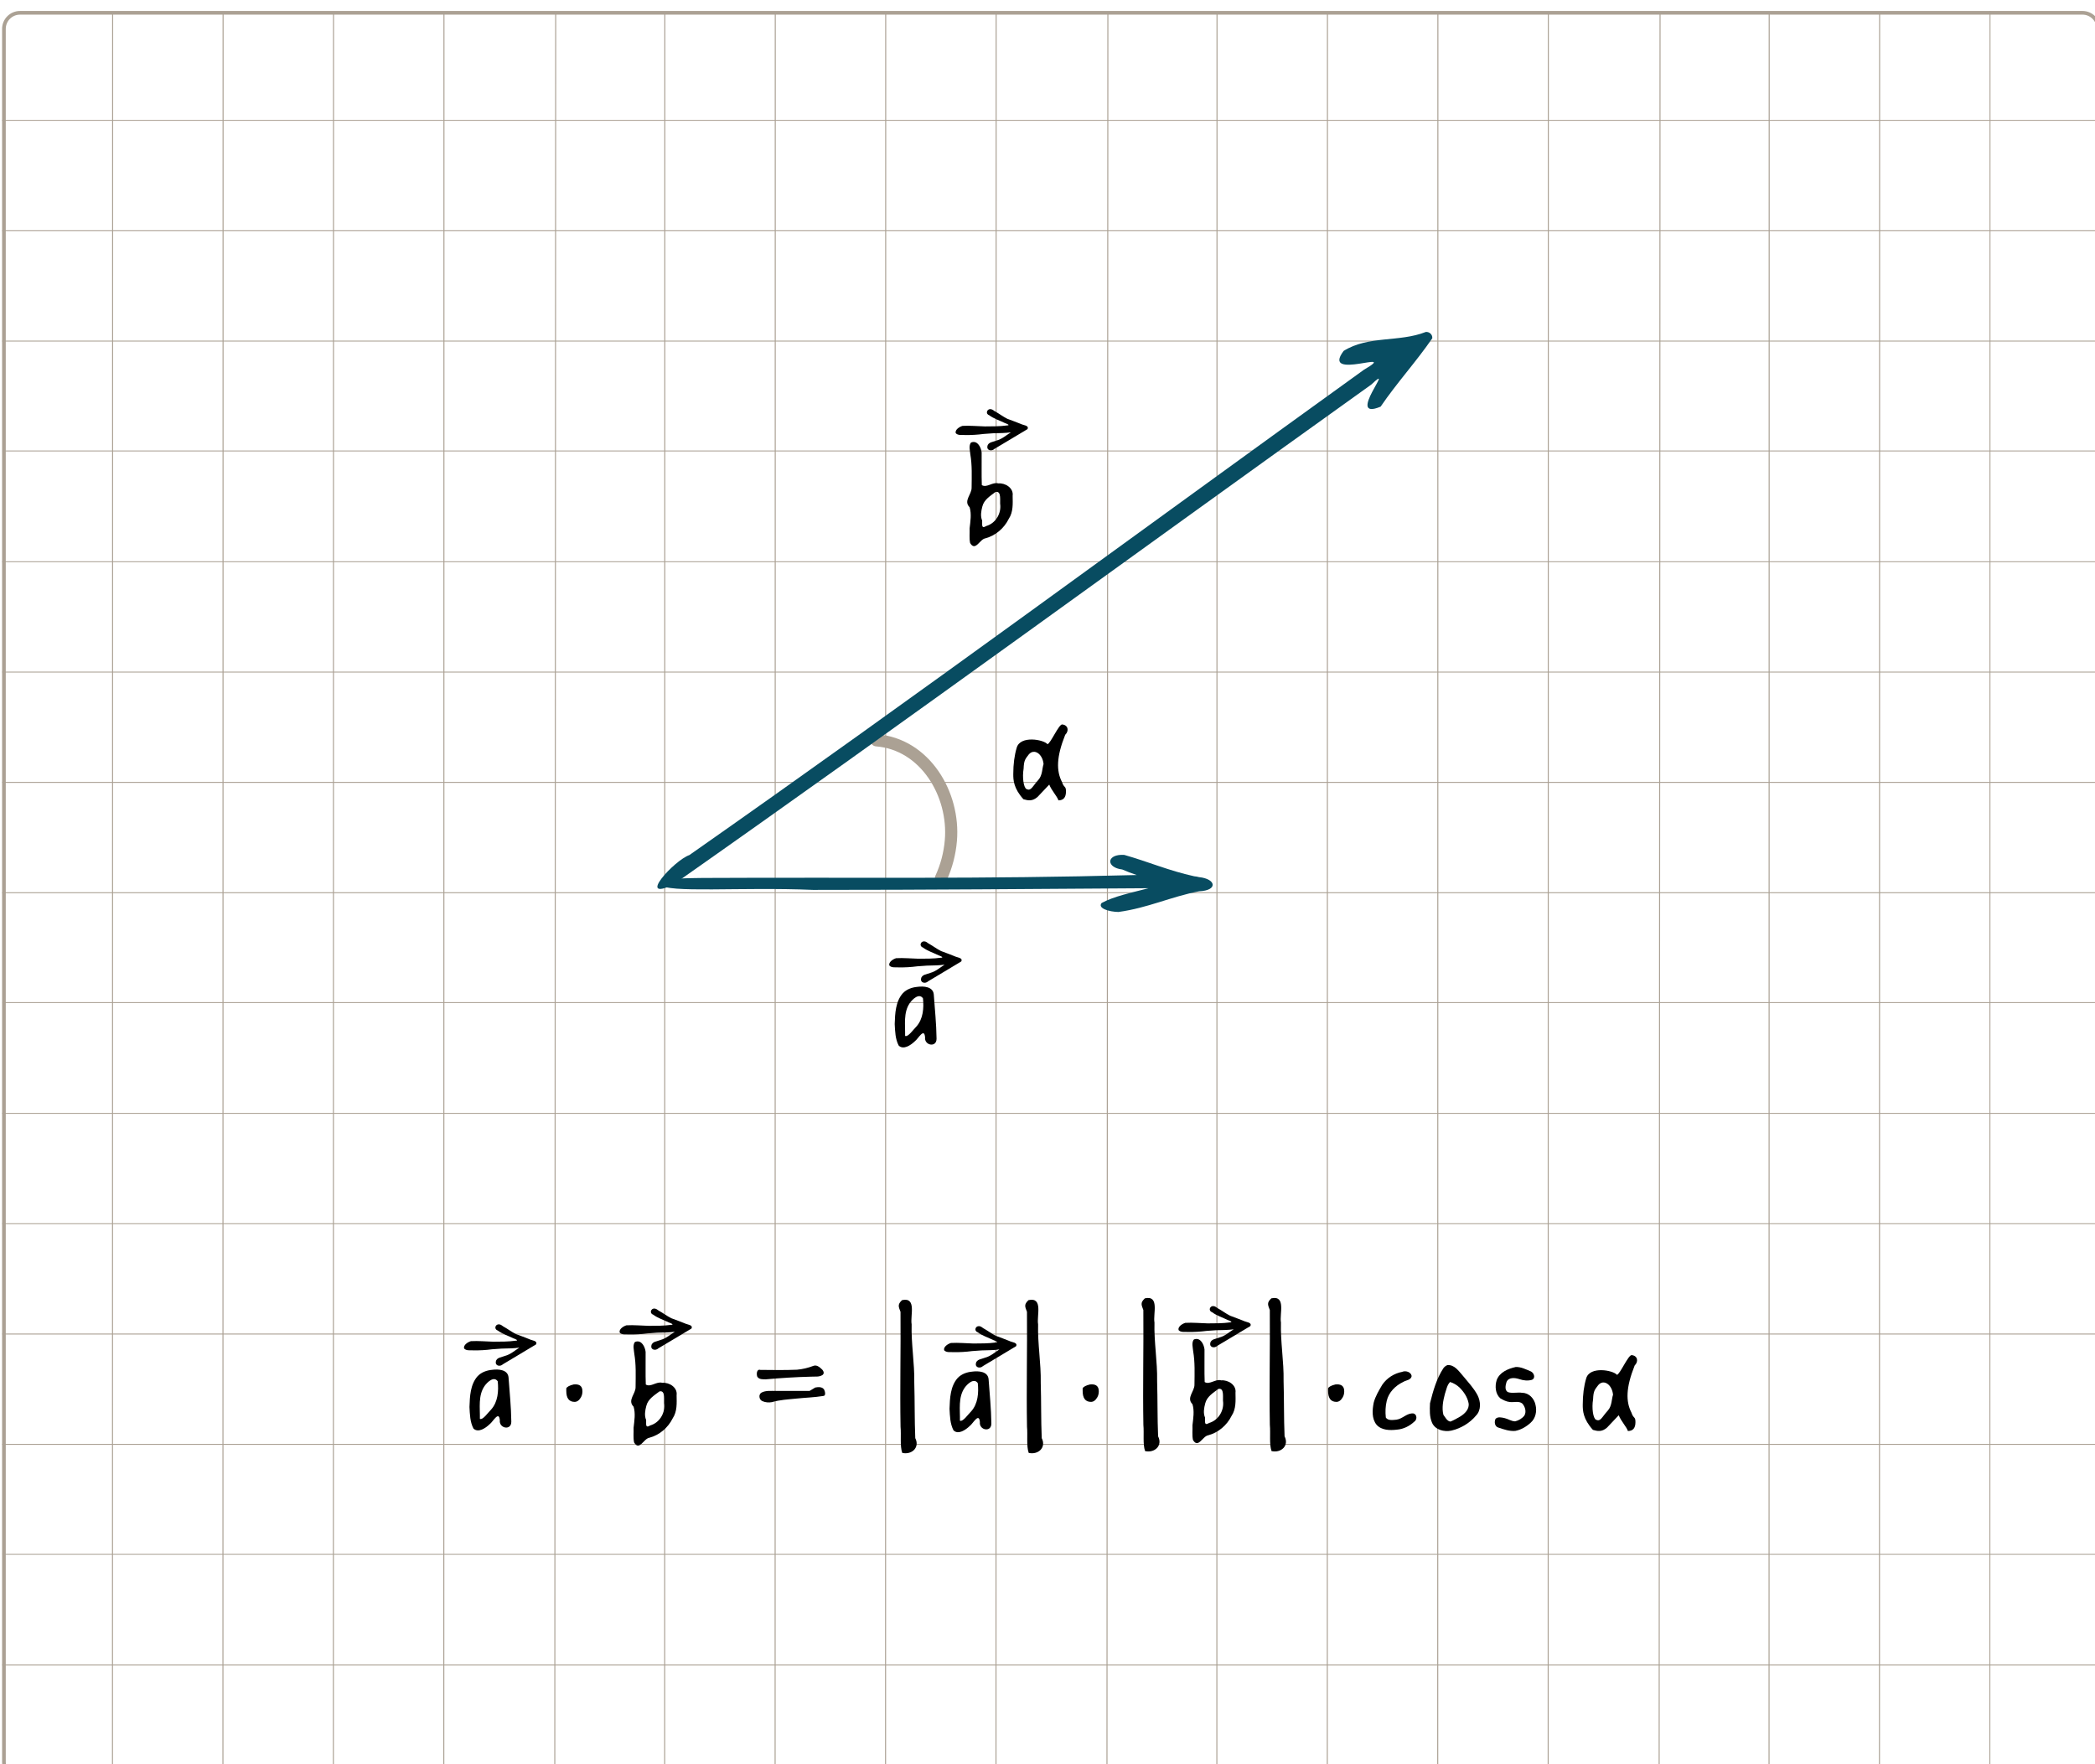 <?xml version="1.0" encoding="UTF-8" standalone="no"?>
<svg
   xmlns:dc="http://purl.org/dc/elements/1.1/"
   xmlns:cc="http://creativecommons.org/ns#"
   xmlns:rdf="http://www.w3.org/1999/02/22-rdf-syntax-ns#"
   xmlns:svg="http://www.w3.org/2000/svg"
   xmlns="http://www.w3.org/2000/svg"
   xmlns:sodipodi="http://sodipodi.sourceforge.net/DTD/sodipodi-0.dtd"
   xmlns:inkscape="http://www.inkscape.org/namespaces/inkscape"
   inkscape:export-ydpi="96"
   inkscape:export-xdpi="96"
   inkscape:export-filename="C:\Users\Bea\Desktop\el telescopio de galileo\dibujos\imagenes_pr\vectores\prodEscalar.png"
   sodipodi:docname="prodEscalar.svg"
   inkscape:version="1.0 (4035a4fb49, 2020-05-01)"
   id="svg1596"
   version="1.1"
   viewBox="0 0 120.65 101.6"
   height="101.6mm"
   width="120.65mm">
  <defs
     id="defs1590">
    <inkscape:path-effect
       effect="simplify"
       id="path-effect3438"
       is_visible="true"
       lpeversion="1"
       steps="1"
       threshold="0.036"
       smooth_angles="360"
       helper_size="0"
       simplify_individual_paths="false"
       simplify_just_coalesce="false" />
  </defs>
  <sodipodi:namedview
     inkscape:snap-nodes="false"
     inkscape:window-maximized="0"
     inkscape:window-y="0"
     inkscape:window-x="24"
     inkscape:window-height="964"
     inkscape:window-width="1743"
     showgrid="false"
     inkscape:document-rotation="0"
     inkscape:current-layer="layer1"
     inkscape:document-units="mm"
     inkscape:cy="185.33059"
     inkscape:cx="123.3105"
     inkscape:zoom="0.9921882"
     inkscape:pageshadow="2"
     inkscape:pageopacity="0.0"
     borderopacity="1.0"
     bordercolor="#666666"
     pagecolor="#ffffff"
     id="base" />
  <g
     style="opacity:0.997"
     transform="translate(-123.371,55.336)"
     id="layer1"
     inkscape:groupmode="layer"
     inkscape:label="Capa 1">
    <path
       style="opacity:0.997;vector-effect:none;fill:none;fill-opacity:1;stroke:#aba194;stroke-width:0.7;stroke-linecap:round;stroke-linejoin:round;stroke-miterlimit:4;stroke-dasharray:none;stroke-dashoffset:0;stroke-opacity:1"
       d="m 173.847,-12.702 c 2.798,0.219 4.513,3.106 4.284,5.774 -0.064,0.749 -0.256,1.488 -0.572,2.171"
       id="path3436"
       inkscape:path-effect="#path-effect3438"
       inkscape:original-d="m 173.84717,-12.701778 c 3.98102,0.51806 5.16243,4.8123168 3.71246,7.9451259" />
    <g
       sodipodi:insensitive="true"
       transform="matrix(0.106,0,0,0.106,47.171,-296.267)"
       style="display:inline"
       id="g4048-3-1">
      <g
         id="g3286-3-6"
         transform="matrix(1,0,0,0.999,8.192982e-5,2.106)"
         style="stroke:#aba194;stroke-width:1;stroke-opacity:1">
        <path
           id="path3256-6-0"
           d="M 720.4,3118.347 H 1859.741"
           style="display:inline;opacity:1;vector-effect:none;fill:none;fill-opacity:1;stroke:#aba194;stroke-width:0.5;stroke-linecap:round;stroke-linejoin:miter;stroke-miterlimit:4;stroke-dasharray:none;stroke-dashoffset:0;stroke-opacity:1"
           inkscape:connector-curvature="0" />
        <path
           id="path3258-0-9"
           d="M 720.408,2818.346 H 1859.75"
           style="display:inline;opacity:1;vector-effect:none;fill:none;fill-opacity:1;stroke:#aba194;stroke-width:0.5;stroke-linecap:round;stroke-linejoin:miter;stroke-miterlimit:4;stroke-dasharray:none;stroke-dashoffset:0;stroke-opacity:1"
           inkscape:connector-curvature="0" />
        <path
           id="path3260-6-78"
           d="M 720.408,2518.346 H 1859.75"
           style="display:inline;opacity:1;vector-effect:none;fill:none;fill-opacity:1;stroke:#aba194;stroke-width:0.5;stroke-linecap:round;stroke-linejoin:miter;stroke-miterlimit:4;stroke-dasharray:none;stroke-dashoffset:0;stroke-opacity:1"
           inkscape:connector-curvature="0" />
        <path
           id="path3262-0-75"
           d="M 720.258,3178.597 H 1859.6"
           style="display:inline;opacity:1;vector-effect:none;fill:none;fill-opacity:1;stroke:#aba194;stroke-width:0.5;stroke-linecap:round;stroke-linejoin:miter;stroke-miterlimit:4;stroke-dasharray:none;stroke-dashoffset:0;stroke-opacity:1"
           inkscape:connector-curvature="0" />
        <path
           id="path3264-0-34"
           d="M 720.258,3058.597 H 1859.6"
           style="display:inline;opacity:1;vector-effect:none;fill:none;fill-opacity:1;stroke:#aba194;stroke-width:0.5;stroke-linecap:round;stroke-linejoin:miter;stroke-miterlimit:4;stroke-dasharray:none;stroke-dashoffset:0;stroke-opacity:1"
           inkscape:connector-curvature="0" />
        <path
           id="path3266-8-0"
           d="M 720.267,2998.597 H 1859.608"
           style="display:inline;opacity:1;vector-effect:none;fill:none;fill-opacity:1;stroke:#aba194;stroke-width:0.5;stroke-linecap:round;stroke-linejoin:miter;stroke-miterlimit:4;stroke-dasharray:none;stroke-dashoffset:0;stroke-opacity:1"
           inkscape:connector-curvature="0" />
        <path
           id="path3268-5-2"
           d="M 720.267,2938.597 H 1859.608"
           style="display:inline;opacity:1;vector-effect:none;fill:none;fill-opacity:1;stroke:#aba194;stroke-width:0.5;stroke-linecap:round;stroke-linejoin:miter;stroke-miterlimit:4;stroke-dasharray:none;stroke-dashoffset:0;stroke-opacity:1"
           inkscape:connector-curvature="0" />
        <path
           id="path3270-2-3"
           d="M 720.267,2878.596 H 1859.608"
           style="display:inline;opacity:1;vector-effect:none;fill:none;fill-opacity:1;stroke:#aba194;stroke-width:0.5;stroke-linecap:round;stroke-linejoin:miter;stroke-miterlimit:4;stroke-dasharray:none;stroke-dashoffset:0;stroke-opacity:1"
           inkscape:connector-curvature="0" />
        <path
           id="path3272-0-06"
           d="M 720.258,2758.597 H 1859.6"
           style="display:inline;opacity:1;vector-effect:none;fill:none;fill-opacity:1;stroke:#aba194;stroke-width:0.5;stroke-linecap:round;stroke-linejoin:miter;stroke-miterlimit:4;stroke-dasharray:none;stroke-dashoffset:0;stroke-opacity:1"
           inkscape:connector-curvature="0" />
        <path
           id="path3274-4-9"
           d="M 720.267,2698.596 H 1859.608"
           style="display:inline;opacity:1;vector-effect:none;fill:none;fill-opacity:1;stroke:#aba194;stroke-width:0.5;stroke-linecap:round;stroke-linejoin:miter;stroke-miterlimit:4;stroke-dasharray:none;stroke-dashoffset:0;stroke-opacity:1"
           inkscape:connector-curvature="0" />
        <path
           id="path3276-9-5"
           d="M 720.267,2638.597 H 1859.608"
           style="display:inline;opacity:1;vector-effect:none;fill:none;fill-opacity:1;stroke:#aba194;stroke-width:0.5;stroke-linecap:round;stroke-linejoin:miter;stroke-miterlimit:4;stroke-dasharray:none;stroke-dashoffset:0;stroke-opacity:1"
           inkscape:connector-curvature="0" />
        <path
           id="path3278-6-6"
           d="M 720.267,2578.596 H 1859.608"
           style="display:inline;opacity:1;vector-effect:none;fill:none;fill-opacity:1;stroke:#aba194;stroke-width:0.5;stroke-linecap:round;stroke-linejoin:miter;stroke-miterlimit:4;stroke-dasharray:none;stroke-dashoffset:0;stroke-opacity:1"
           inkscape:connector-curvature="0" />
        <path
           id="path3280-7-49"
           d="M 720.258,2458.596 H 1859.6"
           style="display:inline;opacity:1;vector-effect:none;fill:none;fill-opacity:1;stroke:#aba194;stroke-width:0.5;stroke-linecap:round;stroke-linejoin:miter;stroke-miterlimit:4;stroke-dasharray:none;stroke-dashoffset:0;stroke-opacity:1"
           inkscape:connector-curvature="0" />
        <path
           id="path3282-6-7"
           d="M 720.258,2398.596 H 1859.6"
           style="display:inline;opacity:1;vector-effect:none;fill:none;fill-opacity:1;stroke:#aba194;stroke-width:0.5;stroke-linecap:round;stroke-linejoin:miter;stroke-miterlimit:4;stroke-dasharray:none;stroke-dashoffset:0;stroke-opacity:1"
           inkscape:connector-curvature="0" />
        <path
           id="path3284-4-8"
           d="M 720.25,2338.551 H 1859.591"
           style="display:inline;opacity:1;vector-effect:none;fill:none;fill-opacity:1;stroke:#aba194;stroke-width:0.5;stroke-linecap:round;stroke-linejoin:miter;stroke-miterlimit:4;stroke-dasharray:none;stroke-dashoffset:0;stroke-opacity:1"
           inkscape:connector-curvature="0" />
      </g>
      <g
         id="g3324-8-7"
         transform="translate(-0.295,3.9377718e-5)"
         style="stroke:#aba194;stroke-opacity:1">
        <path
           sodipodi:nodetypes="cc"
           inkscape:connector-curvature="0"
           id="path3288-1-0"
           d="m 960.292,2158.713 -0.084,1199.966"
           style="display:inline;opacity:1;vector-effect:none;fill:none;fill-opacity:1;stroke:#aba194;stroke-width:0.559;stroke-linecap:round;stroke-linejoin:miter;stroke-miterlimit:4;stroke-dasharray:none;stroke-dashoffset:0;stroke-opacity:1"
           transform="matrix(1,0,0,0.8,-179.928,553.125)" />
        <path
           sodipodi:nodetypes="cc"
           inkscape:connector-curvature="0"
           id="path3290-3-98"
           d="m 1020.292,2158.713 -0.084,1199.966"
           style="display:inline;opacity:1;vector-effect:none;fill:none;fill-opacity:1;stroke:#aba194;stroke-width:0.559;stroke-linecap:round;stroke-linejoin:miter;stroke-miterlimit:4;stroke-dasharray:none;stroke-dashoffset:0;stroke-opacity:1"
           transform="matrix(1,0,0,0.8,-179.928,553.125)" />
        <path
           sodipodi:nodetypes="cc"
           inkscape:connector-curvature="0"
           id="path3292-8-9"
           d="m 1080.292,2158.713 -0.084,1199.966"
           style="display:inline;opacity:1;vector-effect:none;fill:none;fill-opacity:1;stroke:#aba194;stroke-width:0.559;stroke-linecap:round;stroke-linejoin:miter;stroke-miterlimit:4;stroke-dasharray:none;stroke-dashoffset:0;stroke-opacity:1"
           transform="matrix(1,0,0,0.8,-179.928,553.125)" />
        <path
           sodipodi:nodetypes="cc"
           inkscape:connector-curvature="0"
           id="path3294-3-7"
           d="m 1140.292,2158.713 -0.084,1199.966"
           style="display:inline;opacity:1;vector-effect:none;fill:none;fill-opacity:1;stroke:#aba194;stroke-width:0.559;stroke-linecap:round;stroke-linejoin:miter;stroke-miterlimit:4;stroke-dasharray:none;stroke-dashoffset:0;stroke-opacity:1"
           transform="matrix(1,0,0,0.8,-179.928,553.125)" />
        <path
           sodipodi:nodetypes="cc"
           inkscape:connector-curvature="0"
           id="path3296-5-6"
           d="m 1260.292,2158.713 -0.084,1199.966"
           style="display:inline;opacity:1;vector-effect:none;fill:none;fill-opacity:1;stroke:#aba194;stroke-width:0.559;stroke-linecap:round;stroke-linejoin:miter;stroke-miterlimit:4;stroke-dasharray:none;stroke-dashoffset:0;stroke-opacity:1"
           transform="matrix(1,0,0,0.8,-179.928,553.125)" />
        <path
           sodipodi:nodetypes="cc"
           inkscape:connector-curvature="0"
           id="path3298-4-67"
           d="m 1320.292,2158.713 -0.084,1199.966"
           style="display:inline;opacity:1;vector-effect:none;fill:none;fill-opacity:1;stroke:#aba194;stroke-width:0.559;stroke-linecap:round;stroke-linejoin:miter;stroke-miterlimit:4;stroke-dasharray:none;stroke-dashoffset:0;stroke-opacity:1"
           transform="matrix(1,0,0,0.8,-179.928,553.125)" />
        <path
           sodipodi:nodetypes="cc"
           inkscape:connector-curvature="0"
           id="path3300-7-5"
           d="m 1380.292,2158.713 -0.084,1199.966"
           style="display:inline;opacity:1;vector-effect:none;fill:none;fill-opacity:1;stroke:#aba194;stroke-width:0.559;stroke-linecap:round;stroke-linejoin:miter;stroke-miterlimit:4;stroke-dasharray:none;stroke-dashoffset:0;stroke-opacity:1"
           transform="matrix(1,0,0,0.8,-179.928,553.125)" />
        <path
           sodipodi:nodetypes="cc"
           inkscape:connector-curvature="0"
           id="path3302-8-4"
           d="m 1440.292,2158.713 -0.084,1199.966"
           style="display:inline;opacity:1;vector-effect:none;fill:none;fill-opacity:1;stroke:#aba194;stroke-width:0.559;stroke-linecap:round;stroke-linejoin:miter;stroke-miterlimit:4;stroke-dasharray:none;stroke-dashoffset:0;stroke-opacity:1"
           transform="matrix(1,0,0,0.8,-179.928,553.125)" />
        <path
           sodipodi:nodetypes="cc"
           inkscape:connector-curvature="0"
           id="path3304-0-1"
           d="m 1560.292,2158.713 -0.084,1199.966"
           style="display:inline;opacity:1;vector-effect:none;fill:none;fill-opacity:1;stroke:#aba194;stroke-width:0.559;stroke-linecap:round;stroke-linejoin:miter;stroke-miterlimit:4;stroke-dasharray:none;stroke-dashoffset:0;stroke-opacity:1"
           transform="matrix(1,0,0,0.8,-179.928,553.125)" />
        <path
           sodipodi:nodetypes="cc"
           inkscape:connector-curvature="0"
           id="path3306-8-3"
           d="m 1620.292,2158.713 -0.084,1199.966"
           style="display:inline;opacity:1;vector-effect:none;fill:none;fill-opacity:1;stroke:#aba194;stroke-width:0.559;stroke-linecap:round;stroke-linejoin:miter;stroke-miterlimit:4;stroke-dasharray:none;stroke-dashoffset:0;stroke-opacity:1"
           transform="matrix(1,0,0,0.8,-179.928,553.125)" />
        <path
           sodipodi:nodetypes="cc"
           inkscape:connector-curvature="0"
           id="path3308-6-3"
           d="m 1680.292,2158.713 -0.084,1199.966"
           style="display:inline;opacity:1;vector-effect:none;fill:none;fill-opacity:1;stroke:#aba194;stroke-width:0.559;stroke-linecap:round;stroke-linejoin:miter;stroke-miterlimit:4;stroke-dasharray:none;stroke-dashoffset:0;stroke-opacity:1"
           transform="matrix(1,0,0,0.8,-179.928,553.125)" />
        <path
           sodipodi:nodetypes="cc"
           inkscape:connector-curvature="0"
           id="path3310-3-1"
           d="m 1740.292,2158.713 -0.084,1199.966"
           style="display:inline;opacity:1;vector-effect:none;fill:none;fill-opacity:1;stroke:#aba194;stroke-width:0.559;stroke-linecap:round;stroke-linejoin:miter;stroke-miterlimit:4;stroke-dasharray:none;stroke-dashoffset:0;stroke-opacity:1"
           transform="matrix(1,0,0,0.8,-179.928,553.125)" />
        <path
           sodipodi:nodetypes="cc"
           inkscape:connector-curvature="0"
           id="path3312-5-0"
           d="m 1860.292,2158.713 -0.084,1199.966"
           style="display:inline;opacity:1;vector-effect:none;fill:none;fill-opacity:1;stroke:#aba194;stroke-width:0.559;stroke-linecap:round;stroke-linejoin:miter;stroke-miterlimit:4;stroke-dasharray:none;stroke-dashoffset:0;stroke-opacity:1"
           transform="matrix(1,0,0,0.8,-179.928,553.125)" />
        <path
           sodipodi:nodetypes="cc"
           inkscape:connector-curvature="0"
           id="path3314-1-04"
           d="m 1800.997,2159.012 -0.494,1199.368"
           style="display:inline;opacity:1;vector-effect:none;fill:none;fill-opacity:1;stroke:#aba194;stroke-width:0.559;stroke-linecap:round;stroke-linejoin:miter;stroke-miterlimit:4;stroke-dasharray:none;stroke-dashoffset:0;stroke-opacity:1"
           transform="matrix(1,0,0,0.8,-179.928,553.125)" />
        <path
           sodipodi:nodetypes="cc"
           inkscape:connector-curvature="0"
           id="path3316-8-3"
           d="m 1200.997,2159.012 -0.494,1199.368"
           style="display:inline;opacity:1;vector-effect:none;fill:none;fill-opacity:1;stroke:#aba194;stroke-width:0.559;stroke-linecap:round;stroke-linejoin:miter;stroke-miterlimit:4;stroke-dasharray:none;stroke-dashoffset:0;stroke-opacity:1"
           transform="matrix(1,0,0,0.8,-179.928,553.125)" />
        <path
           sodipodi:nodetypes="cc"
           inkscape:connector-curvature="0"
           id="path3318-8-2"
           d="m 1500.997,2159.012 -0.494,1199.368"
           style="display:inline;opacity:1;vector-effect:none;fill:none;fill-opacity:1;stroke:#aba194;stroke-width:0.559;stroke-linecap:round;stroke-linejoin:miter;stroke-miterlimit:4;stroke-dasharray:none;stroke-dashoffset:0;stroke-opacity:1"
           transform="matrix(1,0,0,0.8,-179.928,553.125)" />
        <path
           sodipodi:nodetypes="cc"
           inkscape:connector-curvature="0"
           id="path3320-7-5"
           d="m 1800.292,2278.713 -0.084,1199.966"
           style="display:inline;opacity:1;vector-effect:none;fill:none;fill-opacity:1;stroke:#aba194;stroke-width:0.559;stroke-linecap:round;stroke-linejoin:miter;stroke-miterlimit:4;stroke-dasharray:none;stroke-dashoffset:0;stroke-opacity:1"
           transform="matrix(1,0,0,0.8,-59.943,457.211)" />
        <path
           style="display:inline;opacity:1;vector-effect:none;fill:none;fill-opacity:1;stroke:#aba194;stroke-width:0.5;stroke-linecap:round;stroke-linejoin:miter;stroke-miterlimit:4;stroke-dasharray:none;stroke-dashoffset:0;stroke-opacity:1"
           d="m 1800.334,2279.178 -0.084,959.458"
           id="path3322-6-3"
           inkscape:connector-curvature="0"
           sodipodi:nodetypes="cc" />
      </g>
      <path
         d="M 729.756,2279.89 H 1850.244 c 4.851,0 8.756,3.905 8.756,8.756 v 941.489 c 0,4.851 -3.905,8.755 -8.756,8.755 H 729.756 c -4.851,0 -8.756,-3.905 -8.756,-8.755 v -941.489 c 0,-4.851 3.905,-8.756 8.756,-8.756 z"
         style="opacity:1;vector-effect:none;fill:none;fill-opacity:1;fill-rule:evenodd;stroke:#aba194;stroke-width:2;stroke-linecap:round;stroke-linejoin:round;stroke-miterlimit:4;stroke-dasharray:none;stroke-dashoffset:0;stroke-opacity:1"
         id="rect3392-2-03" />
    </g>
    <path
       d="m 187.935,-6.105 c -0.853,0.033 -0.836,0.734 0.064,0.842 0.265,0.117 0.545,0.222 0.834,0.319 -9.156,0.244 -15.892,0.123 -25.002,0.169 -0.323,0.016 -2.718,-0.027 -2.451,0.373 0.395,0.519 4.654,0.137 8.813,0.314 6.578,0.002 12.744,-0.055 19.324,-0.096 -0.956,0.251 -1.988,0.46 -2.704,0.851 -0.247,0.31 0.44,0.508 0.965,0.517 1.684,-0.226 3.017,-0.878 4.65,-1.191 1.096,-0.046 0.988,-0.717 -0.01,-0.816 -0.081,-0.025 -0.174,-0.038 -0.269,-0.048 -1.443,-0.314 -2.688,-0.852 -4.031,-1.231 -0.065,-0.004 -0.125,-0.005 -0.182,-0.002 z"
       style="font-style:normal;font-variant:normal;font-weight:normal;font-stretch:normal;font-size:medium;line-height:1.25;font-family:'Gapstown Small AH';-inkscape-font-specification:'Gapstown Small AH';font-variant-ligatures:normal;font-variant-position:normal;font-variant-caps:normal;font-variant-numeric:normal;font-variant-alternates:normal;font-feature-settings:normal;text-indent:0;text-align:start;text-decoration:none;text-decoration-line:none;text-decoration-style:solid;text-decoration-color:#000000;letter-spacing:0px;word-spacing:0px;text-transform:none;writing-mode:lr-tb;direction:ltr;text-orientation:mixed;dominant-baseline:auto;baseline-shift:baseline;text-anchor:start;white-space:normal;shape-padding:0;display:inline;fill:#084c61;fill-opacity:1;stroke:#000000;stroke-width:0;stroke-linecap:round;stroke-linejoin:round;stroke-miterlimit:4;stroke-dasharray:none;stroke-dashoffset:0;stroke-opacity:1"
       id="path4848-6"
       sodipodi:nodetypes="ccccccccccccccc" />
    <path
       d="m 205.478,-36.217 c -1.527,0.601 -3.293,0.196 -4.727,1.089 -1.341,1.778 3.297,-0.162 1.175,1.081 -12.948,9.323 -25.807,18.815 -38.853,27.953 -0.875,0.301 -3.083,2.722 -0.928,1.701 13.474,-9.457 26.793,-19.212 40.199,-28.796 1.499,-1.419 -1.548,2.135 0.536,1.272 0.931,-1.368 2.069,-2.612 2.976,-3.938 0.02,-0.236 -0.194,-0.387 -0.377,-0.362 z"
       style="font-style:normal;font-variant:normal;font-weight:normal;font-stretch:normal;font-size:medium;line-height:1.25;font-family:'Gapstown Small AH';-inkscape-font-specification:'Gapstown Small AH';font-variant-ligatures:normal;font-variant-position:normal;font-variant-caps:normal;font-variant-numeric:normal;font-variant-alternates:normal;font-feature-settings:normal;text-indent:0;text-align:start;text-decoration:none;text-decoration-line:none;text-decoration-style:solid;text-decoration-color:#000000;letter-spacing:0px;word-spacing:0px;text-transform:none;writing-mode:lr-tb;direction:ltr;text-orientation:mixed;dominant-baseline:auto;baseline-shift:baseline;text-anchor:start;white-space:normal;shape-padding:0;display:inline;fill:#084c61;fill-opacity:1;stroke:#000000;stroke-width:0;stroke-linecap:round;stroke-linejoin:round;stroke-miterlimit:4;stroke-dasharray:none;stroke-dashoffset:0;stroke-opacity:1"
       id="path4832-9" />
    <g
       transform="matrix(0.648,0,0,0.648,93.491,11.016)"
       style="font-style:normal;font-variant:normal;font-weight:normal;font-stretch:normal;font-size:16.933px;line-height:1.25;font-family:'Gapstown Small AH';-inkscape-font-specification:'Gapstown Small AH';font-variant-ligatures:normal;font-variant-position:normal;font-variant-caps:normal;font-variant-numeric:normal;font-variant-alternates:normal;font-feature-settings:normal;text-indent:0;text-align:center;text-decoration:none;text-decoration-line:none;text-decoration-style:solid;text-decoration-color:#000000;letter-spacing:0px;word-spacing:0px;text-transform:none;writing-mode:lr-tb;direction:ltr;text-orientation:mixed;dominant-baseline:auto;baseline-shift:baseline;text-anchor:middle;white-space:normal;shape-padding:0;opacity:1;vector-effect:none;fill:#000000;fill-opacity:1;stroke:#000000;stroke-width:0;stroke-linecap:round;stroke-linejoin:round;stroke-miterlimit:4;stroke-dasharray:none;stroke-dashoffset:0;stroke-opacity:1"
       id="text3112-5-9"
       aria-label="a">
      <path
         sodipodi:nodetypes="cccccccccccccccscccc"
         id="path3114-2-6"
         style="stroke-width:0"
         d="m 139.2,-36.259 c 0.263,-0.029 1.01,-1.781 1.311,-1.752 0.526,0.049 0.632,0.565 0.266,0.923 -0.786,1.976 -0.795,3.206 -0.281,4.196 0.176,0.55 0.352,0.306 0.352,0.838 0,0.526 -0.224,0.788 -0.671,0.788 -0.128,-0.383 -0.593,-0.849 -0.817,-1.401 -0.662,0.701 -1.007,1.066 -1.036,1.095 -0.457,0.399 -0.829,0.33 -1.257,0.206 -0.883,-0.974 -0.904,-1.72 -0.903,-2.235 0,-0.886 0.102,-1.669 0.307,-2.35 0.321,-1.1 2.393,-0.72 2.731,-0.309 z m -1.648,0.899 c -0.321,0.428 -0.44,0.508 -0.47,1.277 -0.131,0.777 -0.002,1.698 0.266,1.819 0.405,0.183 0.493,-0.211 1.048,-0.824 0.37,-0.409 0.332,-1.043 0.459,-1.403 -0.086,-0.911 -0.832,-1.403 -1.302,-0.868 z" />
    </g>
    <g
       transform="matrix(0.978,0,0,0.978,-17.673,61.693)"
       style="font-style:normal;font-variant:normal;font-weight:normal;font-stretch:normal;font-size:16.933px;line-height:1.25;font-family:'Gapstown Small AH';-inkscape-font-specification:'Gapstown Small AH';font-variant-ligatures:normal;font-variant-position:normal;font-variant-caps:normal;font-variant-numeric:normal;font-variant-alternates:normal;font-feature-settings:normal;text-indent:0;text-align:center;text-decoration:none;text-decoration-line:none;text-decoration-style:solid;text-decoration-color:#000000;letter-spacing:0px;word-spacing:0px;text-transform:none;writing-mode:lr-tb;direction:ltr;text-orientation:mixed;dominant-baseline:auto;baseline-shift:baseline;text-anchor:middle;white-space:normal;shape-padding:0;opacity:0.991;vector-effect:none;fill:#000000;fill-opacity:1;stroke:#000000;stroke-width:0;stroke-linecap:round;stroke-linejoin:round;stroke-miterlimit:4;stroke-dasharray:none;stroke-dashoffset:0;stroke-opacity:1"
       id="text2904-92-8"
       aria-label="=">
      <path
         d="m 192.131,-39.239 c 0.158,-0.049 0.308,0.043 0.418,0.148 0.115,0.083 0.257,0.274 0.106,0.392 -0.209,0.142 -0.472,0.082 -0.708,0.103 -0.88,0.021 -1.758,0.079 -2.635,0.156 -0.177,-4.19e-4 -0.401,0.014 -0.504,-0.16 -0.056,-0.144 -0.037,-0.462 0.185,-0.396 0.719,0.009 1.438,0.018 2.156,-0.011 0.336,-0.029 0.667,-0.113 0.982,-0.232 z m 0.088,1.281 c 0.178,-0.033 0.416,-0.054 0.528,0.124 0.053,0.109 0.119,0.375 -0.061,0.375 -0.523,0.085 -1.055,0.097 -1.581,0.153 -0.48,0.049 -0.968,0.072 -1.433,0.209 -0.189,0.035 -0.395,0.018 -0.57,-0.063 -0.19,-0.084 -0.235,-0.392 -0.043,-0.499 0.258,-0.138 0.56,-0.091 0.842,-0.1 0.663,0 1.327,0 1.99,0 0.109,-0.066 0.219,-0.131 0.328,-0.197 z"
         style="font-size:12.7px;stroke-width:0"
         id="path2906-9-7" />
    </g>
    <g
       transform="translate(53.408,-6.322)"
       id="g4415">
      <g
         aria-label="cos"
         id="text1215"
         style="font-style:normal;font-variant:normal;font-weight:normal;font-stretch:normal;font-size:16.933px;line-height:1.25;font-family:'Gapstown Small AH';-inkscape-font-specification:'Gapstown Small AH';font-variant-ligatures:normal;font-variant-position:normal;font-variant-caps:normal;font-variant-numeric:normal;font-variant-alternates:normal;font-feature-settings:normal;text-indent:0;text-align:center;text-decoration:none;text-decoration-line:none;text-decoration-style:solid;text-decoration-color:#000000;letter-spacing:0px;word-spacing:0px;text-transform:none;writing-mode:lr-tb;direction:ltr;text-orientation:mixed;dominant-baseline:auto;baseline-shift:baseline;text-anchor:middle;white-space:normal;shape-padding:0;opacity:0.997;vector-effect:none;fill:#000000;fill-opacity:1;stroke:#000000;stroke-width:0;stroke-linecap:round;stroke-linejoin:round;stroke-miterlimit:4;stroke-dasharray:none;stroke-dashoffset:0;stroke-opacity:1"
         transform="translate(-23.846,66.486)">
        <path
           id="path1217"
           style="font-size:8.467px;stroke-width:0"
           d="m 174.562,-36.497 c 0.195,-0.085 0.504,0.006 0.542,0.235 -0.023,0.246 -0.328,0.242 -0.491,0.35 -0.446,0.212 -0.83,0.596 -0.943,1.089 -0.076,0.313 -0.087,0.639 -0.052,0.958 0.128,0.195 0.412,0.139 0.611,0.123 0.356,-0.044 0.613,-0.402 0.986,-0.358 0.213,0.061 0.211,0.37 0.035,0.478 -0.271,0.253 -0.618,0.423 -0.99,0.454 -0.403,0.048 -0.884,0.044 -1.177,-0.283 -0.285,-0.357 -0.246,-0.853 -0.162,-1.274 0.097,-0.37 0.301,-0.702 0.492,-1.029 0.265,-0.387 0.688,-0.658 1.149,-0.742 z" />
        <path
           id="path1219"
           style="font-size:8.467px;stroke-width:0"
           d="m 177.159,-36.884 c 0.403,-0.038 0.652,0.336 0.887,0.602 0.298,0.363 0.63,0.71 0.852,1.127 0.186,0.365 0.221,0.858 -0.082,1.173 -0.362,0.438 -0.881,0.745 -1.433,0.872 -0.408,0.081 -0.917,-0.04 -1.101,-0.45 -0.158,-0.352 -0.135,-0.751 -0.12,-1.127 0.176,-0.7 0.373,-1.417 0.776,-2.026 0.058,-0.074 0.133,-0.138 0.223,-0.17 z m 0.161,0.971 c -0.182,0.181 -0.216,0.453 -0.3,0.686 -0.102,0.388 -0.186,0.807 -0.087,1.203 0.107,0.144 0.216,0.374 0.408,0.391 0.192,-0.076 0.374,-0.181 0.553,-0.285 0.27,-0.162 0.555,-0.44 0.488,-0.785 -0.068,-0.344 -0.277,-0.65 -0.523,-0.894 -0.154,-0.143 -0.339,-0.254 -0.54,-0.315 z" />
        <path
           id="path1221"
           style="font-size:8.467px;stroke-width:0"
           d="m 181.082,-36.774 c 0.308,-0.021 0.591,0.131 0.867,0.243 0.196,0.071 0.319,0.393 0.082,0.494 -0.234,0.069 -0.492,0.039 -0.722,-0.039 -0.246,-0.083 -0.62,-0.127 -0.741,0.167 -0.058,0.183 -0.125,0.494 0.102,0.587 0.262,0.076 0.54,-0.012 0.808,0.034 0.386,0.003 0.686,0.331 0.76,0.691 0.092,0.361 0.01,0.778 -0.279,1.03 -0.248,0.227 -0.553,0.41 -0.886,0.472 -0.334,0.029 -0.659,-0.088 -0.971,-0.191 -0.214,-0.059 -0.251,-0.329 -0.165,-0.503 0.13,-0.139 0.356,-0.08 0.521,-0.044 0.207,0.048 0.392,0.185 0.607,0.187 0.203,-0.048 0.404,-0.166 0.532,-0.333 0.13,-0.219 0.041,-0.515 -0.119,-0.693 -0.201,-0.163 -0.485,-0.056 -0.724,-0.088 -0.197,-0.019 -0.381,-0.117 -0.549,-0.216 -0.283,-0.258 -0.312,-0.7 -0.202,-1.047 0.164,-0.447 0.649,-0.652 1.08,-0.749 z" />
      </g>
      <g
         transform="matrix(0.648,0,0,0.648,72.879,53.657)"
         style="font-style:normal;font-variant:normal;font-weight:normal;font-stretch:normal;font-size:16.933px;line-height:1.25;font-family:'Gapstown Small AH';-inkscape-font-specification:'Gapstown Small AH';font-variant-ligatures:normal;font-variant-position:normal;font-variant-caps:normal;font-variant-numeric:normal;font-variant-alternates:normal;font-feature-settings:normal;text-indent:0;text-align:center;text-decoration:none;text-decoration-line:none;text-decoration-style:solid;text-decoration-color:#000000;letter-spacing:0px;word-spacing:0px;text-transform:none;writing-mode:lr-tb;direction:ltr;text-orientation:mixed;dominant-baseline:auto;baseline-shift:baseline;text-anchor:middle;white-space:normal;shape-padding:0;opacity:1;vector-effect:none;fill:#000000;fill-opacity:1;stroke:#000000;stroke-width:0;stroke-linecap:round;stroke-linejoin:round;stroke-miterlimit:4;stroke-dasharray:none;stroke-dashoffset:0;stroke-opacity:1"
         id="text3112-5"
         aria-label="a">
        <path
           sodipodi:nodetypes="cccccccccccccccscccc"
           id="path3114-2"
           style="stroke-width:0"
           d="m 139.2,-36.259 c 0.263,-0.029 1.01,-1.781 1.311,-1.752 0.526,0.049 0.632,0.565 0.266,0.923 -0.786,1.976 -0.795,3.206 -0.281,4.196 0.176,0.55 0.352,0.306 0.352,0.838 0,0.526 -0.224,0.788 -0.671,0.788 -0.128,-0.383 -0.593,-0.849 -0.817,-1.401 -0.662,0.701 -1.007,1.066 -1.036,1.095 -0.457,0.399 -0.829,0.33 -1.257,0.206 -0.883,-0.974 -0.904,-1.72 -0.903,-2.235 0,-0.886 0.102,-1.669 0.307,-2.35 0.321,-1.1 2.393,-0.72 2.731,-0.309 z m -1.648,0.899 c -0.321,0.428 -0.44,0.508 -0.47,1.277 -0.131,0.777 -0.002,1.698 0.266,1.819 0.405,0.183 0.493,-0.211 1.048,-0.824 0.37,-0.409 0.332,-1.043 0.459,-1.403 -0.086,-0.911 -0.832,-1.403 -1.302,-0.868 z" />
      </g>
    </g>
    <g
       style="opacity:0.997;stroke-width:0.81"
       transform="matrix(1.235,0,0,1.235,-50.144,-12.614)"
       id="g7936-7">
      <g
         style="display:inline;stroke:#000000;stroke-width:2.591;stroke-opacity:1"
         id="g4854-1-2"
         transform="matrix(0.084,0,0,0.082,51.746,-21.44)">
        <path
           id="path4852-2-9"
           style="font-style:normal;font-variant:normal;font-weight:normal;font-stretch:normal;font-size:medium;line-height:1.25;font-family:'Gapstown Small AH';-inkscape-font-specification:'Gapstown Small AH';font-variant-ligatures:normal;font-variant-position:normal;font-variant-caps:normal;font-variant-numeric:normal;font-variant-alternates:normal;font-feature-settings:normal;text-indent:0;text-align:center;text-decoration:none;text-decoration-line:none;text-decoration-style:solid;text-decoration-color:#000000;letter-spacing:0px;word-spacing:0px;text-transform:none;writing-mode:lr-tb;direction:ltr;text-orientation:mixed;dominant-baseline:auto;baseline-shift:baseline;text-anchor:middle;white-space:normal;shape-padding:0;fill:#000000;fill-opacity:1;stroke:#000000;stroke-width:0;stroke-linecap:round;stroke-linejoin:round;stroke-miterlimit:4;stroke-dasharray:none;stroke-dashoffset:0;stroke-opacity:1"
           d="m 1333.686,592.725 c -2.156,-0.252 -3.035,2.705 -0.893,3.448 2.66,2.033 5.908,3.037 8.868,4.529 0.744,0.216 3.196,1.28 1.151,1.318 -4.096,0.573 -8.248,0.544 -12.374,0.565 -4.145,-0.098 -8.298,-0.551 -12.441,-0.306 -1.699,0.488 -4.313,2.207 -3.788,4.153 1.303,1.453 3.417,0.924 5.145,1.068 3.478,0.075 6.958,-0.143 10.402,-0.609 3.512,-0.329 7.033,-0.518 10.56,-0.533 1.53,-0.063 3.06,-0.173 4.574,-0.407 -2.565,1.672 -4.89,3.858 -7.914,4.678 -1.794,0.808 -4.833,0.862 -5.142,3.307 -0.425,2.478 2.464,2.964 3.925,1.474 6.112,-3.78 12.279,-7.474 18.375,-11.28 1.101,-2.195 -2.451,-2.229 -3.73,-2.989 -2.455,-1.072 -5,-1.927 -7.479,-2.926 -2.449,-1.252 -4.607,-2.988 -7.003,-4.33 -0.678,-0.492 -1.355,-1.107 -2.235,-1.16 z" />
      </g>
      <path
         id="path2865-4"
         style="font-style:normal;font-variant:normal;font-weight:normal;font-stretch:normal;font-size:7.056px;line-height:1.25;font-family:'Gapstown Small AH';-inkscape-font-specification:'Gapstown Small AH';font-variant-ligatures:normal;font-variant-position:normal;font-variant-caps:normal;font-variant-numeric:normal;font-variant-alternates:normal;font-feature-settings:normal;text-indent:0;text-align:center;text-decoration:none;text-decoration-line:none;text-decoration-style:solid;text-decoration-color:#000000;letter-spacing:0px;word-spacing:0px;text-transform:none;writing-mode:lr-tb;direction:ltr;text-orientation:mixed;dominant-baseline:auto;baseline-shift:baseline;text-anchor:middle;white-space:normal;shape-padding:0;fill:#000000;fill-opacity:1;stroke:#000000;stroke-width:0;stroke-linecap:round;stroke-linejoin:round;stroke-miterlimit:4;stroke-dasharray:none;stroke-dashoffset:0;stroke-opacity:1"
         d="m 163.454,29.282 c 0.285,-0.036 0.727,-0.014 0.758,0.358 0.049,0.686 0.121,1.372 0.129,2.06 0.006,0.431 -0.582,0.318 -0.535,-0.067 -0.043,-0.463 -0.315,0.069 -0.482,0.193 -0.18,0.172 -0.523,0.412 -0.747,0.197 -0.161,-0.305 -0.169,-0.668 -0.187,-1.007 0.017,-0.49 0.037,-1.049 0.379,-1.435 0.177,-0.188 0.433,-0.277 0.685,-0.298 z m -0.359,0.754 c -0.31,0.448 -0.207,1.022 -0.22,1.534 0.139,0.067 0.381,-0.296 0.527,-0.437 0.316,-0.355 0.353,-0.864 0.306,-1.314 -0.179,-0.262 -0.493,0.045 -0.613,0.217 z" />
    </g>
    <g
       style="opacity:0.997;stroke-width:0.81"
       transform="matrix(1.235,0,0,1.235,-46.943,49.491)"
       id="g7920-4">
      <path
         id="path2884-5"
         style="font-style:normal;font-variant:normal;font-weight:normal;font-stretch:normal;font-size:7.056px;line-height:1.25;font-family:'Gapstown Small AH';-inkscape-font-specification:'Gapstown Small AH';font-variant-ligatures:normal;font-variant-position:normal;font-variant-caps:normal;font-variant-numeric:normal;font-variant-alternates:normal;font-feature-settings:normal;text-indent:0;text-align:center;text-decoration:none;text-decoration-line:none;text-decoration-style:solid;text-decoration-color:#000000;letter-spacing:0px;word-spacing:0px;text-transform:none;writing-mode:lr-tb;direction:ltr;text-orientation:mixed;dominant-baseline:auto;baseline-shift:baseline;text-anchor:middle;white-space:normal;shape-padding:0;fill:#000000;fill-opacity:1;stroke:#000000;stroke-width:0;stroke-linecap:round;stroke-linejoin:round;stroke-miterlimit:4;stroke-dasharray:none;stroke-dashoffset:0;stroke-opacity:1"
         d="m 167.544,-22.314 c 0.285,-0.092 0.444,0.249 0.468,0.474 0.006,0.507 -0.011,1.016 0.008,1.521 0.229,0.144 0.502,-0.159 0.77,-0.079 0.326,-0.028 0.718,0.216 0.667,0.578 0.006,0.365 0.032,0.756 -0.181,1.076 -0.218,0.441 -0.617,0.782 -1.094,0.909 -0.262,0.041 -0.461,0.631 -0.707,0.218 -0.048,-0.225 -0.014,-0.46 -0.024,-0.689 0.036,-0.322 0.096,-0.664 0,-0.979 -0.301,-0.304 0.102,-0.593 0.093,-0.918 0.005,-0.52 0.028,-1.042 -0.061,-1.557 -0.015,-0.175 -0.077,-0.371 0.02,-0.53 l 0.04,-0.023 z m 1.113,2.317 c -0.244,0.185 -0.536,0.358 -0.613,0.678 -0.056,0.21 -0.097,0.452 -0.008,0.654 0.012,0.179 -0.057,0.406 0.194,0.253 0.412,-0.12 0.678,-0.537 0.652,-0.959 -0.037,-0.178 0.081,-0.698 -0.225,-0.626 z" />
      <path
         id="path4852-2-6-8"
         style="font-style:normal;font-variant:normal;font-weight:normal;font-stretch:normal;font-size:medium;line-height:1.25;font-family:'Gapstown Small AH';-inkscape-font-specification:'Gapstown Small AH';font-variant-ligatures:normal;font-variant-position:normal;font-variant-caps:normal;font-variant-numeric:normal;font-variant-alternates:normal;font-feature-settings:normal;text-indent:0;text-align:center;text-decoration:none;text-decoration-line:none;text-decoration-style:solid;text-decoration-color:#000000;letter-spacing:0px;word-spacing:0px;text-transform:none;writing-mode:lr-tb;direction:ltr;text-orientation:mixed;dominant-baseline:auto;baseline-shift:baseline;text-anchor:middle;white-space:normal;shape-padding:0;display:inline;opacity:0.997;fill:#000000;fill-opacity:1;stroke:#000000;stroke-width:0;stroke-linecap:round;stroke-linejoin:round;stroke-miterlimit:4;stroke-dasharray:none;stroke-dashoffset:0;stroke-opacity:1"
         d="m 168.435,-23.86 c -0.181,-0.021 -0.254,0.221 -0.075,0.281 0.223,0.166 0.495,0.248 0.743,0.37 0.062,0.018 0.268,0.104 0.097,0.108 -0.343,0.047 -0.691,0.044 -1.037,0.046 -0.347,-0.008 -0.695,-0.045 -1.043,-0.025 -0.142,0.04 -0.361,0.18 -0.317,0.339 0.109,0.119 0.286,0.075 0.431,0.087 0.292,0.006 0.583,-0.012 0.872,-0.05 0.294,-0.027 0.589,-0.042 0.885,-0.043 0.128,-0.005 0.256,-0.014 0.383,-0.033 -0.215,0.136 -0.41,0.315 -0.663,0.382 -0.15,0.066 -0.405,0.07 -0.431,0.27 -0.036,0.202 0.206,0.242 0.329,0.12 0.512,-0.308 1.029,-0.61 1.54,-0.92 0.092,-0.179 -0.205,-0.182 -0.313,-0.244 -0.206,-0.087 -0.419,-0.157 -0.627,-0.239 -0.205,-0.102 -0.386,-0.244 -0.587,-0.353 -0.057,-0.04 -0.114,-0.09 -0.187,-0.095 z" />
    </g>
    <path
       d="m 189.302,19.434 c 0.863,-0.19 0.465,0.902 0.555,1.392 -0.032,1.126 0.173,2.239 0.152,3.365 0.032,1.062 0.012,2.131 0.057,3.19 0.276,0.545 -0.207,0.973 -0.75,0.85 -0.141,-0.397 -0.052,-1.025 -0.098,-1.509 -0.039,-2.205 0.018,-4.41 -0.002,-6.614 -0.104,-0.286 -0.193,-0.414 0.087,-0.673 z"
       style="font-style:normal;font-variant:normal;font-weight:normal;font-stretch:normal;font-size:64px;line-height:1.25;font-family:'Gapstown Small AH';-inkscape-font-specification:'Gapstown Small AH';font-variant-ligatures:normal;font-variant-position:normal;font-variant-caps:normal;font-variant-numeric:normal;font-variant-alternates:normal;font-feature-settings:normal;text-indent:0;text-align:start;text-decoration:none;text-decoration-line:none;text-decoration-style:solid;text-decoration-color:#000000;letter-spacing:3.098px;word-spacing:0px;text-transform:none;writing-mode:lr-tb;direction:ltr;text-orientation:mixed;dominant-baseline:auto;baseline-shift:baseline;text-anchor:start;white-space:normal;shape-padding:0;opacity:0.997;fill:#000000;fill-opacity:1;stroke:#000000;stroke-width:0;stroke-linecap:round;stroke-linejoin:round;stroke-miterlimit:4;stroke-dasharray:none;stroke-dashoffset:0;stroke-opacity:1"
       id="path1397-5" />
    <path
       d="m 196.585,19.434 c 0.863,-0.19 0.465,0.902 0.555,1.392 -0.032,1.126 0.173,2.239 0.152,3.365 0.032,1.062 0.012,2.131 0.057,3.19 0.276,0.544 -0.207,0.973 -0.75,0.85 -0.141,-0.397 -0.052,-1.025 -0.098,-1.509 -0.039,-2.205 0.018,-4.41 -0.002,-6.614 -0.104,-0.286 -0.193,-0.414 0.087,-0.673 z"
       style="font-style:normal;font-variant:normal;font-weight:normal;font-stretch:normal;font-size:64px;line-height:1.25;font-family:'Gapstown Small AH';-inkscape-font-specification:'Gapstown Small AH';font-variant-ligatures:normal;font-variant-position:normal;font-variant-caps:normal;font-variant-numeric:normal;font-variant-alternates:normal;font-feature-settings:normal;text-indent:0;text-align:start;text-decoration:none;text-decoration-line:none;text-decoration-style:solid;text-decoration-color:#000000;letter-spacing:3.098px;word-spacing:0px;text-transform:none;writing-mode:lr-tb;direction:ltr;text-orientation:mixed;dominant-baseline:auto;baseline-shift:baseline;text-anchor:start;white-space:normal;shape-padding:0;opacity:0.997;fill:#000000;fill-opacity:1;stroke:#000000;stroke-width:0;stroke-linecap:round;stroke-linejoin:round;stroke-miterlimit:4;stroke-dasharray:none;stroke-dashoffset:0;stroke-opacity:1"
       id="path1401-1" />
    <g
       id="g7936-7-5"
       transform="matrix(1.235,0,0,1.235,-22.498,-12.51)"
       style="opacity:0.997;stroke-width:0.81">
      <g
         transform="matrix(0.084,0,0,0.082,51.746,-21.44)"
         id="g4854-1-2-1"
         style="display:inline;stroke:#000000;stroke-width:2.591;stroke-opacity:1">
        <path
           d="m 1333.686,592.725 c -2.156,-0.252 -3.035,2.705 -0.893,3.448 2.66,2.033 5.908,3.037 8.868,4.529 0.744,0.216 3.196,1.28 1.151,1.318 -4.096,0.573 -8.248,0.544 -12.374,0.565 -4.145,-0.098 -8.298,-0.551 -12.441,-0.306 -1.699,0.488 -4.313,2.207 -3.788,4.153 1.303,1.453 3.417,0.924 5.145,1.068 3.478,0.075 6.958,-0.143 10.402,-0.609 3.512,-0.329 7.033,-0.518 10.56,-0.533 1.53,-0.063 3.06,-0.173 4.574,-0.407 -2.565,1.672 -4.89,3.858 -7.914,4.678 -1.794,0.808 -4.833,0.862 -5.142,3.307 -0.425,2.478 2.464,2.964 3.925,1.474 6.112,-3.78 12.279,-7.474 18.375,-11.28 1.101,-2.195 -2.451,-2.229 -3.73,-2.989 -2.455,-1.072 -5,-1.927 -7.479,-2.926 -2.449,-1.252 -4.607,-2.988 -7.003,-4.33 -0.678,-0.492 -1.355,-1.107 -2.235,-1.16 z"
           style="font-style:normal;font-variant:normal;font-weight:normal;font-stretch:normal;font-size:medium;line-height:1.25;font-family:'Gapstown Small AH';-inkscape-font-specification:'Gapstown Small AH';font-variant-ligatures:normal;font-variant-position:normal;font-variant-caps:normal;font-variant-numeric:normal;font-variant-alternates:normal;font-feature-settings:normal;text-indent:0;text-align:center;text-decoration:none;text-decoration-line:none;text-decoration-style:solid;text-decoration-color:#000000;letter-spacing:0px;word-spacing:0px;text-transform:none;writing-mode:lr-tb;direction:ltr;text-orientation:mixed;dominant-baseline:auto;baseline-shift:baseline;text-anchor:middle;white-space:normal;shape-padding:0;fill:#000000;fill-opacity:1;stroke:#000000;stroke-width:0;stroke-linecap:round;stroke-linejoin:round;stroke-miterlimit:4;stroke-dasharray:none;stroke-dashoffset:0;stroke-opacity:1"
           id="path4852-2-9-4" />
      </g>
      <path
         d="m 163.454,29.282 c 0.285,-0.036 0.727,-0.014 0.758,0.358 0.049,0.686 0.121,1.372 0.129,2.06 0.006,0.431 -0.582,0.318 -0.535,-0.067 -0.043,-0.463 -0.315,0.069 -0.482,0.193 -0.18,0.172 -0.523,0.412 -0.747,0.197 -0.161,-0.305 -0.169,-0.668 -0.187,-1.007 0.017,-0.49 0.037,-1.049 0.379,-1.435 0.177,-0.188 0.433,-0.277 0.685,-0.298 z m -0.359,0.754 c -0.31,0.448 -0.207,1.022 -0.22,1.534 0.139,0.067 0.381,-0.296 0.527,-0.437 0.316,-0.355 0.353,-0.864 0.306,-1.314 -0.179,-0.262 -0.493,0.045 -0.613,0.217 z"
         style="font-style:normal;font-variant:normal;font-weight:normal;font-stretch:normal;font-size:7.056px;line-height:1.25;font-family:'Gapstown Small AH';-inkscape-font-specification:'Gapstown Small AH';font-variant-ligatures:normal;font-variant-position:normal;font-variant-caps:normal;font-variant-numeric:normal;font-variant-alternates:normal;font-feature-settings:normal;text-indent:0;text-align:center;text-decoration:none;text-decoration-line:none;text-decoration-style:solid;text-decoration-color:#000000;letter-spacing:0px;word-spacing:0px;text-transform:none;writing-mode:lr-tb;direction:ltr;text-orientation:mixed;dominant-baseline:auto;baseline-shift:baseline;text-anchor:middle;white-space:normal;shape-padding:0;fill:#000000;fill-opacity:1;stroke:#000000;stroke-width:0;stroke-linecap:round;stroke-linejoin:round;stroke-miterlimit:4;stroke-dasharray:none;stroke-dashoffset:0;stroke-opacity:1"
         id="path2865-4-2" />
    </g>
    <path
       id="path1397-5-4"
       style="font-style:normal;font-variant:normal;font-weight:normal;font-stretch:normal;font-size:64px;line-height:1.25;font-family:'Gapstown Small AH';-inkscape-font-specification:'Gapstown Small AH';font-variant-ligatures:normal;font-variant-position:normal;font-variant-caps:normal;font-variant-numeric:normal;font-variant-alternates:normal;font-feature-settings:normal;text-indent:0;text-align:start;text-decoration:none;text-decoration-line:none;text-decoration-style:solid;text-decoration-color:#000000;letter-spacing:3.098px;word-spacing:0px;text-transform:none;writing-mode:lr-tb;direction:ltr;text-orientation:mixed;dominant-baseline:auto;baseline-shift:baseline;text-anchor:start;white-space:normal;shape-padding:0;opacity:0.997;fill:#000000;fill-opacity:1;stroke:#000000;stroke-width:0;stroke-linecap:round;stroke-linejoin:round;stroke-miterlimit:4;stroke-dasharray:none;stroke-dashoffset:0;stroke-opacity:1"
       d="m 175.317,19.538 c 0.863,-0.19 0.465,0.902 0.555,1.392 -0.032,1.126 0.173,2.239 0.152,3.365 0.032,1.062 0.012,2.131 0.057,3.19 0.276,0.545 -0.207,0.973 -0.75,0.85 -0.141,-0.397 -0.052,-1.025 -0.098,-1.509 -0.039,-2.205 0.018,-4.41 -0.002,-6.614 -0.104,-0.286 -0.193,-0.414 0.087,-0.673 z" />
    <path
       id="path1401-1-8"
       style="font-style:normal;font-variant:normal;font-weight:normal;font-stretch:normal;font-size:64px;line-height:1.25;font-family:'Gapstown Small AH';-inkscape-font-specification:'Gapstown Small AH';font-variant-ligatures:normal;font-variant-position:normal;font-variant-caps:normal;font-variant-numeric:normal;font-variant-alternates:normal;font-feature-settings:normal;text-indent:0;text-align:start;text-decoration:none;text-decoration-line:none;text-decoration-style:solid;text-decoration-color:#000000;letter-spacing:3.098px;word-spacing:0px;text-transform:none;writing-mode:lr-tb;direction:ltr;text-orientation:mixed;dominant-baseline:auto;baseline-shift:baseline;text-anchor:start;white-space:normal;shape-padding:0;opacity:0.997;fill:#000000;fill-opacity:1;stroke:#000000;stroke-width:0;stroke-linecap:round;stroke-linejoin:round;stroke-miterlimit:4;stroke-dasharray:none;stroke-dashoffset:0;stroke-opacity:1"
       d="m 182.6,19.538 c 0.863,-0.19 0.465,0.902 0.555,1.392 -0.032,1.126 0.173,2.239 0.152,3.365 0.032,1.062 0.012,2.131 0.057,3.19 0.276,0.544 -0.207,0.973 -0.75,0.85 -0.141,-0.397 -0.052,-1.025 -0.098,-1.509 -0.039,-2.205 0.018,-4.41 -0.002,-6.614 -0.104,-0.286 -0.193,-0.414 0.087,-0.673 z" />
    <g
       id="g7920-4-9"
       transform="matrix(1.235,0,0,1.235,-14.757,49.349)"
       style="opacity:0.997;stroke-width:0.81">
      <path
         d="m 167.544,-22.314 c 0.285,-0.092 0.444,0.249 0.468,0.474 0.006,0.507 -0.011,1.016 0.008,1.521 0.229,0.144 0.502,-0.159 0.77,-0.079 0.326,-0.028 0.718,0.216 0.667,0.578 0.006,0.365 0.032,0.756 -0.181,1.076 -0.218,0.441 -0.617,0.782 -1.094,0.909 -0.262,0.041 -0.461,0.631 -0.707,0.218 -0.048,-0.225 -0.014,-0.46 -0.024,-0.689 0.036,-0.322 0.096,-0.664 0,-0.979 -0.301,-0.304 0.102,-0.593 0.093,-0.918 0.005,-0.52 0.028,-1.042 -0.061,-1.557 -0.015,-0.175 -0.077,-0.371 0.02,-0.53 l 0.04,-0.023 z m 1.113,2.317 c -0.244,0.185 -0.536,0.358 -0.613,0.678 -0.056,0.21 -0.097,0.452 -0.008,0.654 0.012,0.179 -0.057,0.406 0.194,0.253 0.412,-0.12 0.678,-0.537 0.652,-0.959 -0.037,-0.178 0.081,-0.698 -0.225,-0.626 z"
         style="font-style:normal;font-variant:normal;font-weight:normal;font-stretch:normal;font-size:7.056px;line-height:1.25;font-family:'Gapstown Small AH';-inkscape-font-specification:'Gapstown Small AH';font-variant-ligatures:normal;font-variant-position:normal;font-variant-caps:normal;font-variant-numeric:normal;font-variant-alternates:normal;font-feature-settings:normal;text-indent:0;text-align:center;text-decoration:none;text-decoration-line:none;text-decoration-style:solid;text-decoration-color:#000000;letter-spacing:0px;word-spacing:0px;text-transform:none;writing-mode:lr-tb;direction:ltr;text-orientation:mixed;dominant-baseline:auto;baseline-shift:baseline;text-anchor:middle;white-space:normal;shape-padding:0;fill:#000000;fill-opacity:1;stroke:#000000;stroke-width:0;stroke-linecap:round;stroke-linejoin:round;stroke-miterlimit:4;stroke-dasharray:none;stroke-dashoffset:0;stroke-opacity:1"
         id="path2884-5-7" />
      <path
         d="m 168.435,-23.86 c -0.181,-0.021 -0.254,0.221 -0.075,0.281 0.223,0.166 0.495,0.248 0.743,0.37 0.062,0.018 0.268,0.104 0.097,0.108 -0.343,0.047 -0.691,0.044 -1.037,0.046 -0.347,-0.008 -0.695,-0.045 -1.043,-0.025 -0.142,0.04 -0.361,0.18 -0.317,0.339 0.109,0.119 0.286,0.075 0.431,0.087 0.292,0.006 0.583,-0.012 0.872,-0.05 0.294,-0.027 0.589,-0.042 0.885,-0.043 0.128,-0.005 0.256,-0.014 0.383,-0.033 -0.215,0.136 -0.41,0.315 -0.663,0.382 -0.15,0.066 -0.405,0.07 -0.431,0.27 -0.036,0.202 0.206,0.242 0.329,0.12 0.512,-0.308 1.029,-0.61 1.54,-0.92 0.092,-0.179 -0.205,-0.182 -0.313,-0.244 -0.206,-0.087 -0.419,-0.157 -0.627,-0.239 -0.205,-0.102 -0.386,-0.244 -0.587,-0.353 -0.057,-0.04 -0.114,-0.09 -0.187,-0.095 z"
         style="font-style:normal;font-variant:normal;font-weight:normal;font-stretch:normal;font-size:medium;line-height:1.25;font-family:'Gapstown Small AH';-inkscape-font-specification:'Gapstown Small AH';font-variant-ligatures:normal;font-variant-position:normal;font-variant-caps:normal;font-variant-numeric:normal;font-variant-alternates:normal;font-feature-settings:normal;text-indent:0;text-align:center;text-decoration:none;text-decoration-line:none;text-decoration-style:solid;text-decoration-color:#000000;letter-spacing:0px;word-spacing:0px;text-transform:none;writing-mode:lr-tb;direction:ltr;text-orientation:mixed;dominant-baseline:auto;baseline-shift:baseline;text-anchor:middle;white-space:normal;shape-padding:0;display:inline;opacity:0.997;fill:#000000;fill-opacity:1;stroke:#000000;stroke-width:0;stroke-linecap:round;stroke-linejoin:round;stroke-miterlimit:4;stroke-dasharray:none;stroke-dashoffset:0;stroke-opacity:1"
         id="path4852-2-6-8-6" />
    </g>
    <g
       transform="matrix(0.791,0,0,0.818,32.804,9.565)"
       style="font-style:normal;font-variant:normal;font-weight:normal;font-stretch:normal;font-size:16.933px;line-height:1.25;font-family:'Gapstown Small AH';-inkscape-font-specification:'Gapstown Small AH';font-variant-ligatures:normal;font-variant-position:normal;font-variant-caps:normal;font-variant-numeric:normal;font-variant-alternates:normal;font-feature-settings:normal;text-indent:0;text-align:center;text-decoration:none;text-decoration-line:none;text-decoration-style:solid;text-decoration-color:#000000;letter-spacing:0px;word-spacing:0px;text-transform:none;writing-mode:lr-tb;direction:ltr;text-orientation:mixed;dominant-baseline:auto;baseline-shift:baseline;text-anchor:middle;white-space:normal;shape-padding:0;opacity:0.997;vector-effect:none;fill:#000000;fill-opacity:1;stroke:#000000;stroke-width:0;stroke-linecap:round;stroke-linejoin:round;stroke-miterlimit:4;stroke-dasharray:none;stroke-dashoffset:0;stroke-opacity:1"
       id="text1499-8-8"
       aria-label=".">
      <path
         id="path1501-7-3"
         style="font-size:8.467px;stroke-width:0"
         d="m 211.722,18.128 q 0.073,-0.007 0.131,-0.007 0.511,0 0.511,0.489 0,0.241 -0.109,0.423 -0.19,0.321 -0.46,0.321 -0.606,0 -0.606,-0.766 v -0.19 q 0.095,-0.168 0.533,-0.27 z" />
    </g>
    <g
       aria-label="."
       id="text1499-8-8-1"
       style="font-style:normal;font-variant:normal;font-weight:normal;font-stretch:normal;font-size:16.933px;line-height:1.25;font-family:'Gapstown Small AH';-inkscape-font-specification:'Gapstown Small AH';font-variant-ligatures:normal;font-variant-position:normal;font-variant-caps:normal;font-variant-numeric:normal;font-variant-alternates:normal;font-feature-settings:normal;text-indent:0;text-align:center;text-decoration:none;text-decoration-line:none;text-decoration-style:solid;text-decoration-color:#000000;letter-spacing:0px;word-spacing:0px;text-transform:none;writing-mode:lr-tb;direction:ltr;text-orientation:mixed;dominant-baseline:auto;baseline-shift:baseline;text-anchor:middle;white-space:normal;shape-padding:0;opacity:0.997;vector-effect:none;fill:#000000;fill-opacity:1;stroke:#000000;stroke-width:0;stroke-linecap:round;stroke-linejoin:round;stroke-miterlimit:4;stroke-dasharray:none;stroke-dashoffset:0;stroke-opacity:1"
       transform="matrix(0.791,0,0,0.818,-11.067,9.565)">
      <path
         d="m 211.722,18.128 q 0.073,-0.007 0.131,-0.007 0.511,0 0.511,0.489 0,0.241 -0.109,0.423 -0.19,0.321 -0.46,0.321 -0.606,0 -0.606,-0.766 v -0.19 q 0.095,-0.168 0.533,-0.27 z"
         style="font-size:8.467px;stroke-width:0"
         id="path1501-7-3-7" />
    </g>
    <g
       aria-label="."
       id="text1499-8-8-7"
       style="font-style:normal;font-variant:normal;font-weight:normal;font-stretch:normal;font-size:16.933px;line-height:1.25;font-family:'Gapstown Small AH';-inkscape-font-specification:'Gapstown Small AH';font-variant-ligatures:normal;font-variant-position:normal;font-variant-caps:normal;font-variant-numeric:normal;font-variant-alternates:normal;font-feature-settings:normal;text-indent:0;text-align:center;text-decoration:none;text-decoration-line:none;text-decoration-style:solid;text-decoration-color:#000000;letter-spacing:0px;word-spacing:0px;text-transform:none;writing-mode:lr-tb;direction:ltr;text-orientation:mixed;dominant-baseline:auto;baseline-shift:baseline;text-anchor:middle;white-space:normal;shape-padding:0;opacity:0.997;vector-effect:none;fill:#000000;fill-opacity:1;stroke:#000000;stroke-width:0;stroke-linecap:round;stroke-linejoin:round;stroke-miterlimit:4;stroke-dasharray:none;stroke-dashoffset:0;stroke-opacity:1"
       transform="matrix(0.791,0,0,0.818,18.67,9.565)">
      <path
         d="m 211.722,18.128 q 0.073,-0.007 0.131,-0.007 0.511,0 0.511,0.489 0,0.241 -0.109,0.423 -0.19,0.321 -0.46,0.321 -0.606,0 -0.606,-0.766 v -0.19 q 0.095,-0.168 0.533,-0.27 z"
         style="font-size:8.467px;stroke-width:0"
         id="path1501-7-3-8" />
    </g>
    <g
       id="g7936-7-0"
       transform="matrix(1.235,0,0,1.235,-25.655,-34.669)"
       style="opacity:0.997;stroke-width:0.81">
      <g
         transform="matrix(0.084,0,0,0.082,51.746,-21.44)"
         id="g4854-1-2-4"
         style="display:inline;stroke:#000000;stroke-width:2.591;stroke-opacity:1">
        <path
           d="m 1333.686,592.725 c -2.156,-0.252 -3.035,2.705 -0.893,3.448 2.66,2.033 5.908,3.037 8.868,4.529 0.744,0.216 3.196,1.28 1.151,1.318 -4.096,0.573 -8.248,0.544 -12.374,0.565 -4.145,-0.098 -8.298,-0.551 -12.441,-0.306 -1.699,0.488 -4.313,2.207 -3.788,4.153 1.303,1.453 3.417,0.924 5.145,1.068 3.478,0.075 6.958,-0.143 10.402,-0.609 3.512,-0.329 7.033,-0.518 10.56,-0.533 1.53,-0.063 3.06,-0.173 4.574,-0.407 -2.565,1.672 -4.89,3.858 -7.914,4.678 -1.794,0.808 -4.833,0.862 -5.142,3.307 -0.425,2.478 2.464,2.964 3.925,1.474 6.112,-3.78 12.279,-7.474 18.375,-11.28 1.101,-2.195 -2.451,-2.229 -3.73,-2.989 -2.455,-1.072 -5,-1.927 -7.479,-2.926 -2.449,-1.252 -4.607,-2.988 -7.003,-4.33 -0.678,-0.492 -1.355,-1.107 -2.235,-1.16 z"
           style="font-style:normal;font-variant:normal;font-weight:normal;font-stretch:normal;font-size:medium;line-height:1.25;font-family:'Gapstown Small AH';-inkscape-font-specification:'Gapstown Small AH';font-variant-ligatures:normal;font-variant-position:normal;font-variant-caps:normal;font-variant-numeric:normal;font-variant-alternates:normal;font-feature-settings:normal;text-indent:0;text-align:center;text-decoration:none;text-decoration-line:none;text-decoration-style:solid;text-decoration-color:#000000;letter-spacing:0px;word-spacing:0px;text-transform:none;writing-mode:lr-tb;direction:ltr;text-orientation:mixed;dominant-baseline:auto;baseline-shift:baseline;text-anchor:middle;white-space:normal;shape-padding:0;fill:#000000;fill-opacity:1;stroke:#000000;stroke-width:0;stroke-linecap:round;stroke-linejoin:round;stroke-miterlimit:4;stroke-dasharray:none;stroke-dashoffset:0;stroke-opacity:1"
           id="path4852-2-9-1" />
      </g>
      <path
         d="m 163.454,29.282 c 0.285,-0.036 0.727,-0.014 0.758,0.358 0.049,0.686 0.121,1.372 0.129,2.06 0.006,0.431 -0.582,0.318 -0.535,-0.067 -0.043,-0.463 -0.315,0.069 -0.482,0.193 -0.18,0.172 -0.523,0.412 -0.747,0.197 -0.161,-0.305 -0.169,-0.668 -0.187,-1.007 0.017,-0.49 0.037,-1.049 0.379,-1.435 0.177,-0.188 0.433,-0.277 0.685,-0.298 z m -0.359,0.754 c -0.31,0.448 -0.207,1.022 -0.22,1.534 0.139,0.067 0.381,-0.296 0.527,-0.437 0.316,-0.355 0.353,-0.864 0.306,-1.314 -0.179,-0.262 -0.493,0.045 -0.613,0.217 z"
         style="font-style:normal;font-variant:normal;font-weight:normal;font-stretch:normal;font-size:7.056px;line-height:1.25;font-family:'Gapstown Small AH';-inkscape-font-specification:'Gapstown Small AH';font-variant-ligatures:normal;font-variant-position:normal;font-variant-caps:normal;font-variant-numeric:normal;font-variant-alternates:normal;font-feature-settings:normal;text-indent:0;text-align:center;text-decoration:none;text-decoration-line:none;text-decoration-style:solid;text-decoration-color:#000000;letter-spacing:0px;word-spacing:0px;text-transform:none;writing-mode:lr-tb;direction:ltr;text-orientation:mixed;dominant-baseline:auto;baseline-shift:baseline;text-anchor:middle;white-space:normal;shape-padding:0;fill:#000000;fill-opacity:1;stroke:#000000;stroke-width:0;stroke-linecap:round;stroke-linejoin:round;stroke-miterlimit:4;stroke-dasharray:none;stroke-dashoffset:0;stroke-opacity:1"
         id="path2865-4-1" />
    </g>
    <g
       id="g7920-4-2"
       transform="matrix(1.235,0,0,1.235,-27.591,-2.306)"
       style="opacity:0.997;stroke-width:0.81">
      <path
         d="m 167.544,-22.314 c 0.285,-0.092 0.444,0.249 0.468,0.474 0.006,0.507 -0.011,1.016 0.008,1.521 0.229,0.144 0.502,-0.159 0.77,-0.079 0.326,-0.028 0.718,0.216 0.667,0.578 0.006,0.365 0.032,0.756 -0.181,1.076 -0.218,0.441 -0.617,0.782 -1.094,0.909 -0.262,0.041 -0.461,0.631 -0.707,0.218 -0.048,-0.225 -0.014,-0.46 -0.024,-0.689 0.036,-0.322 0.096,-0.664 0,-0.979 -0.301,-0.304 0.102,-0.593 0.093,-0.918 0.005,-0.52 0.028,-1.042 -0.061,-1.557 -0.015,-0.175 -0.077,-0.371 0.02,-0.53 l 0.04,-0.023 z m 1.113,2.317 c -0.244,0.185 -0.536,0.358 -0.613,0.678 -0.056,0.21 -0.097,0.452 -0.008,0.654 0.012,0.179 -0.057,0.406 0.194,0.253 0.412,-0.12 0.678,-0.537 0.652,-0.959 -0.037,-0.178 0.081,-0.698 -0.225,-0.626 z"
         style="font-style:normal;font-variant:normal;font-weight:normal;font-stretch:normal;font-size:7.056px;line-height:1.25;font-family:'Gapstown Small AH';-inkscape-font-specification:'Gapstown Small AH';font-variant-ligatures:normal;font-variant-position:normal;font-variant-caps:normal;font-variant-numeric:normal;font-variant-alternates:normal;font-feature-settings:normal;text-indent:0;text-align:center;text-decoration:none;text-decoration-line:none;text-decoration-style:solid;text-decoration-color:#000000;letter-spacing:0px;word-spacing:0px;text-transform:none;writing-mode:lr-tb;direction:ltr;text-orientation:mixed;dominant-baseline:auto;baseline-shift:baseline;text-anchor:middle;white-space:normal;shape-padding:0;fill:#000000;fill-opacity:1;stroke:#000000;stroke-width:0;stroke-linecap:round;stroke-linejoin:round;stroke-miterlimit:4;stroke-dasharray:none;stroke-dashoffset:0;stroke-opacity:1"
         id="path2884-5-3" />
      <path
         d="m 168.435,-23.86 c -0.181,-0.021 -0.254,0.221 -0.075,0.281 0.223,0.166 0.495,0.248 0.743,0.37 0.062,0.018 0.268,0.104 0.097,0.108 -0.343,0.047 -0.691,0.044 -1.037,0.046 -0.347,-0.008 -0.695,-0.045 -1.043,-0.025 -0.142,0.04 -0.361,0.18 -0.317,0.339 0.109,0.119 0.286,0.075 0.431,0.087 0.292,0.006 0.583,-0.012 0.872,-0.05 0.294,-0.027 0.589,-0.042 0.885,-0.043 0.128,-0.005 0.256,-0.014 0.383,-0.033 -0.215,0.136 -0.41,0.315 -0.663,0.382 -0.15,0.066 -0.405,0.07 -0.431,0.27 -0.036,0.202 0.206,0.242 0.329,0.12 0.512,-0.308 1.029,-0.61 1.54,-0.92 0.092,-0.179 -0.205,-0.182 -0.313,-0.244 -0.206,-0.087 -0.419,-0.157 -0.627,-0.239 -0.205,-0.102 -0.386,-0.244 -0.587,-0.353 -0.057,-0.04 -0.114,-0.09 -0.187,-0.095 z"
         style="font-style:normal;font-variant:normal;font-weight:normal;font-stretch:normal;font-size:medium;line-height:1.25;font-family:'Gapstown Small AH';-inkscape-font-specification:'Gapstown Small AH';font-variant-ligatures:normal;font-variant-position:normal;font-variant-caps:normal;font-variant-numeric:normal;font-variant-alternates:normal;font-feature-settings:normal;text-indent:0;text-align:center;text-decoration:none;text-decoration-line:none;text-decoration-style:solid;text-decoration-color:#000000;letter-spacing:0px;word-spacing:0px;text-transform:none;writing-mode:lr-tb;direction:ltr;text-orientation:mixed;dominant-baseline:auto;baseline-shift:baseline;text-anchor:middle;white-space:normal;shape-padding:0;display:inline;opacity:0.997;fill:#000000;fill-opacity:1;stroke:#000000;stroke-width:0;stroke-linecap:round;stroke-linejoin:round;stroke-miterlimit:4;stroke-dasharray:none;stroke-dashoffset:0;stroke-opacity:1"
         id="path4852-2-6-8-5" />
    </g>
  </g>
</svg>
